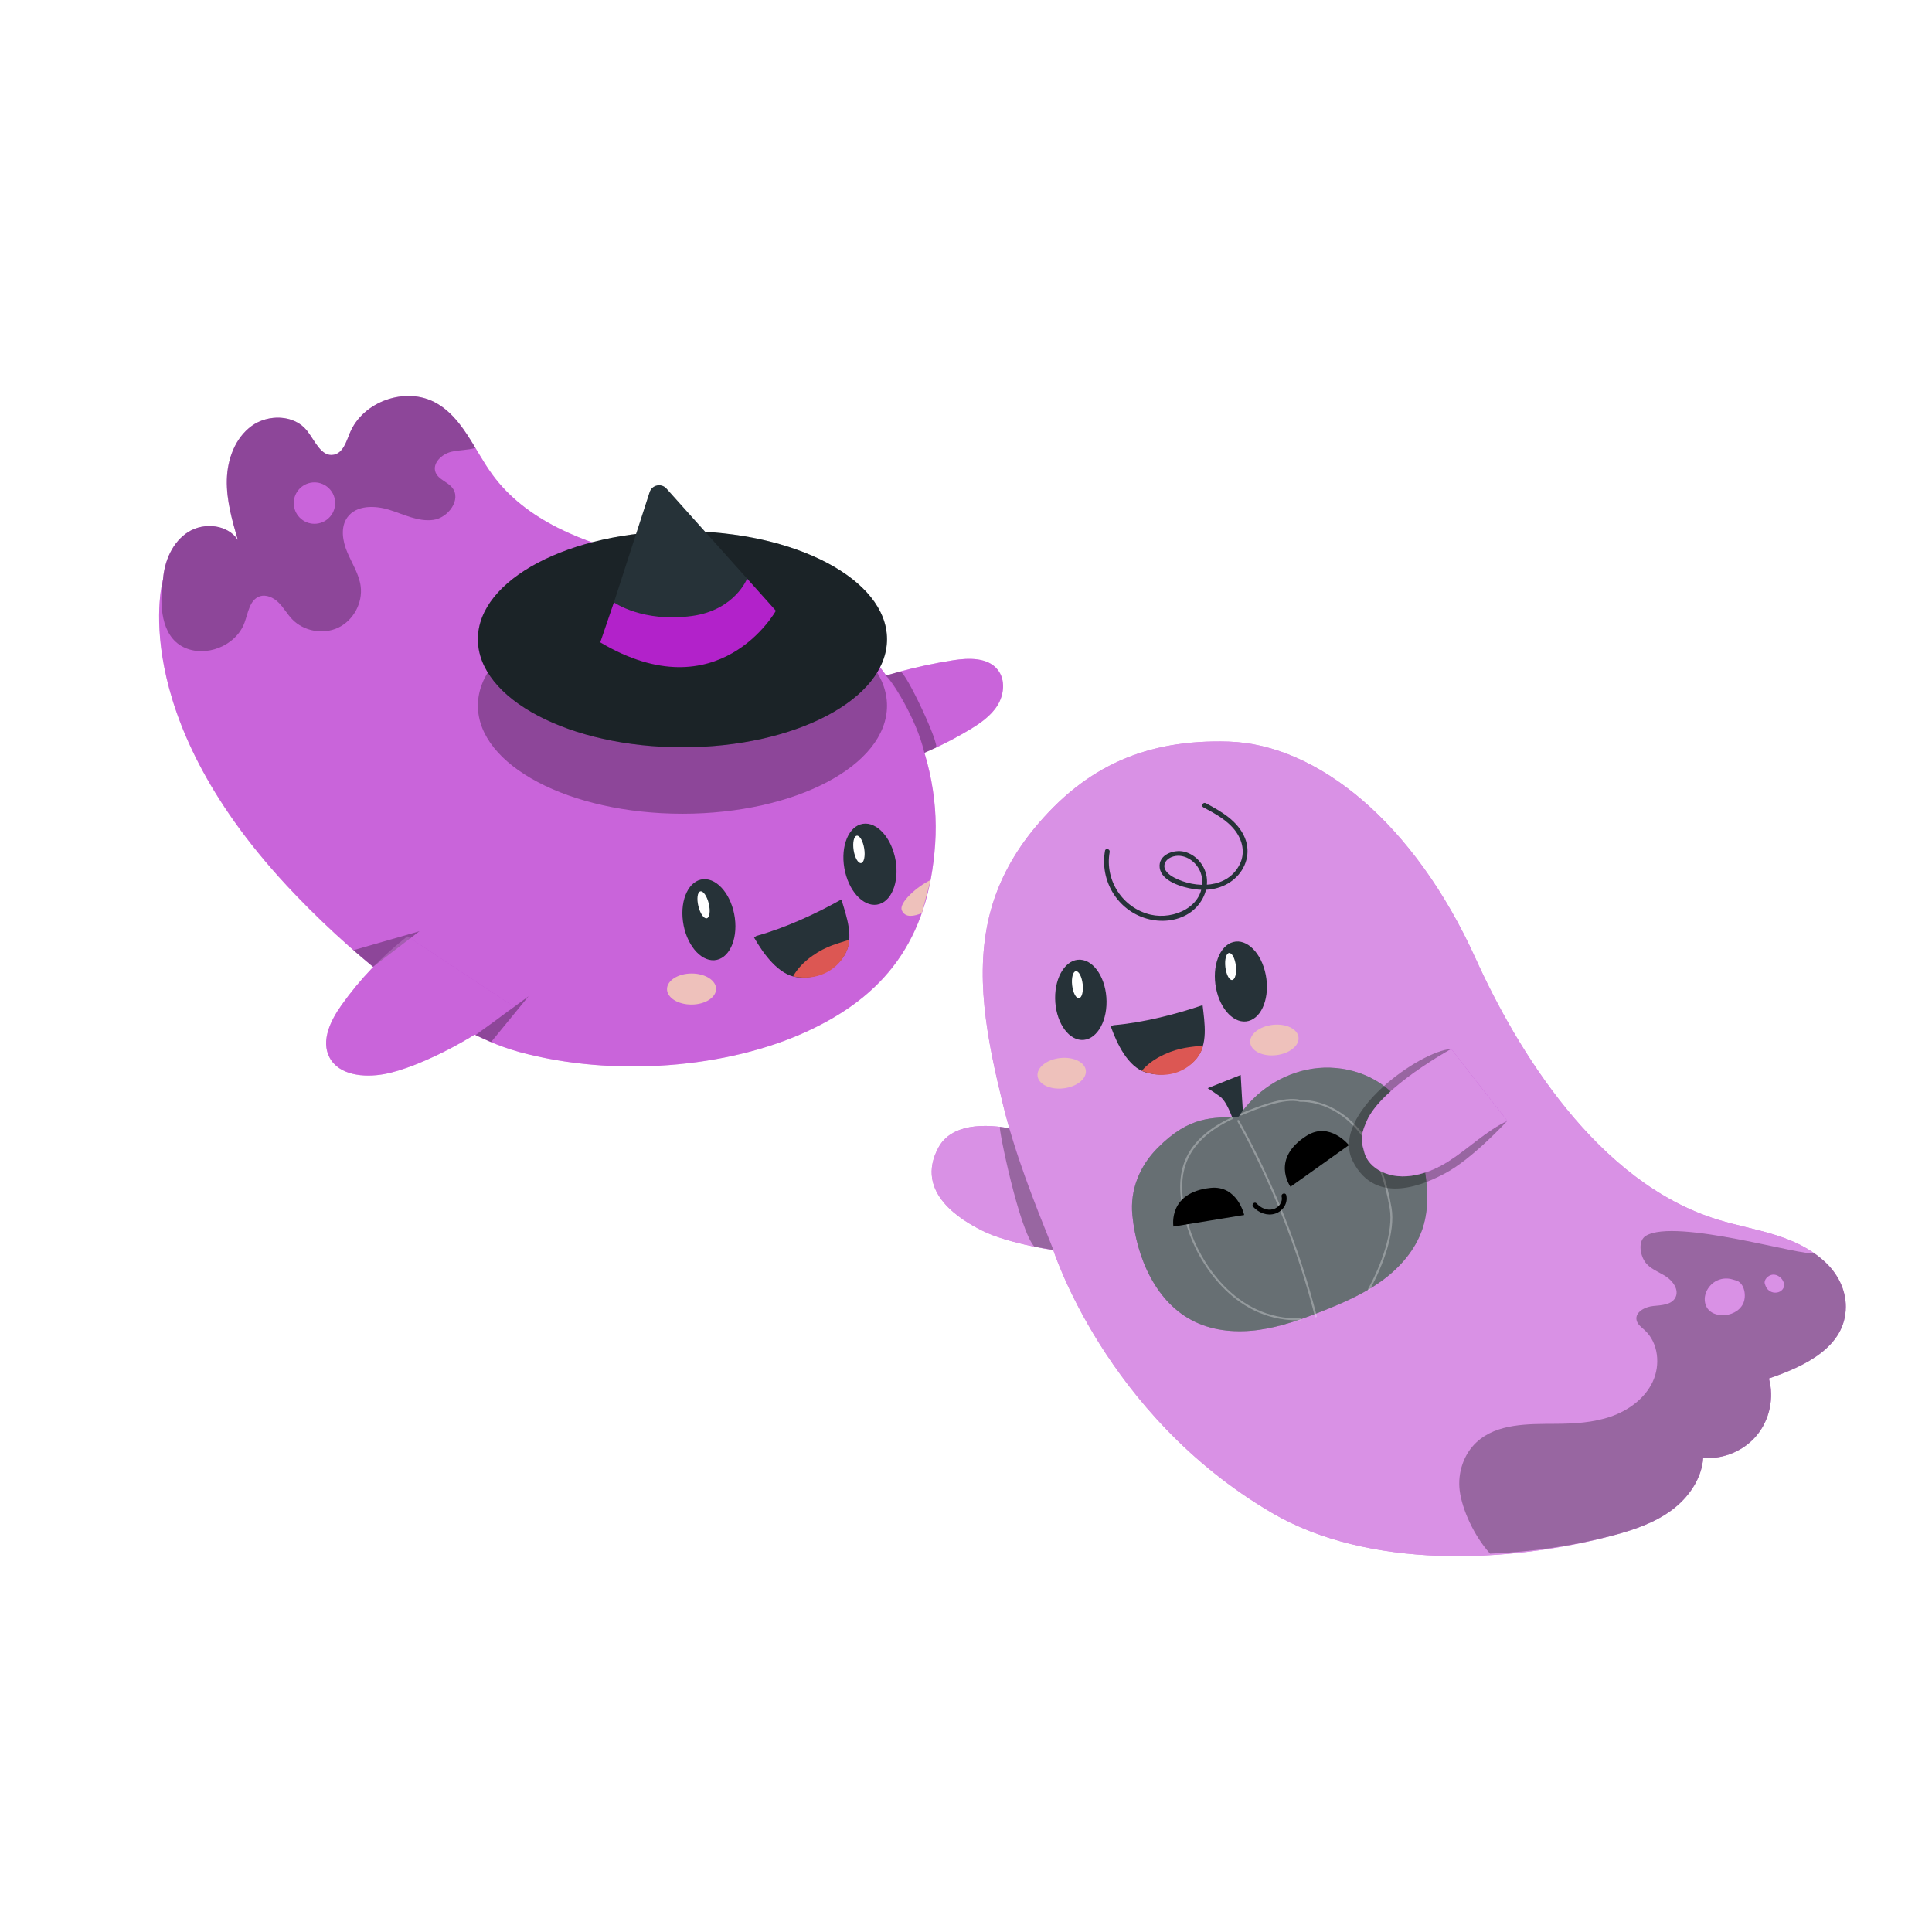 <svg class="animated" id="freepik_stories-cute-ghost" xmlns="http://www.w3.org/2000/svg" viewBox="0 0 500 500" version="1.1" xmlns:xlink="http://www.w3.org/1999/xlink" xmlns:svgjs="http://svgjs.com/svgjs"><style>svg#freepik_stories-cute-ghost:not(.animated) .animable {opacity: 0;}svg#freepik_stories-cute-ghost.animated #freepik--Shadow--inject-65 {animation: 1s 1 forwards cubic-bezier(.36,-0.01,.5,1.38) fadeIn;animation-delay: 0s;}svg#freepik_stories-cute-ghost.animated #freepik--Speech_Bubble--inject-65 {animation: 1s 1 forwards cubic-bezier(.36,-0.01,.5,1.38) fadeIn;animation-delay: 1s;opacity: 0}svg#freepik_stories-cute-ghost.animated #freepik--Ghost_2--inject-65 {animation: 1s 1 forwards cubic-bezier(.36,-0.01,.5,1.38) slideRight;animation-delay: 0s;}svg#freepik_stories-cute-ghost.animated #freepik--Ghost_1--inject-65 {animation: 0.9s 1 forwards ease-out slideLeft,1.5s Infinite  linear floating;animation-delay: 0s,0.9s;}            @keyframes fadeIn {                0% {                    opacity: 0;                }                100% {                    opacity: 1;                }            }                    @keyframes slideRight {                0% {                    opacity: 0;                    transform: translateX(30px);                }                100% {                    opacity: 1;                    transform: translateX(0);                }            }                    @keyframes slideLeft {                0% {                    opacity: 0;                    transform: translateX(-30px);                }                100% {                    opacity: 1;                    transform: translateX(0);                }            }                    @keyframes floating {                0% {                    opacity: 1;                    transform: translateY(0px);                }                50% {                    transform: translateY(-10px);                }                100% {                    opacity: 1;                    transform: translateY(0px);                }            }        .animator-hidden { display: none; }</style><g id="freepik--background-simple--inject-65" class="animable animator-hidden" style="transform-origin: 258.758px 234.171px;"><g id="elbuey0kfcnqr" class="animable" style="transform-origin: 258.758px 234.171px;"><path d="M192.976,73.688c-21.564,4.15-42.358,12.987-60.801,26.847-21.736,16.336-43.946,41.785-37.386,75.073,12.11,61.454,70.206,62.573,58.607,103.893-13.139,46.804-4.328,101.706,54.63,116.973,111.982,28.998,247.351-140.675,209.331-233.908-23.67-58.043-109.88-110.915-224.381-88.878Z" style="fill: #B222CA; transform-origin: 258.758px 234.171px;" id="elv7ou5lpexr8" class="animable"></path><g id="elgp5vqjchm0n"><path d="M192.976,73.688c-21.564,4.15-42.358,12.987-60.801,26.847-21.736,16.336-43.946,41.785-37.386,75.073,12.11,61.454,70.206,62.573,58.607,103.893-13.139,46.804-4.328,101.706,54.63,116.973,111.982,28.998,247.351-140.675,209.331-233.908-23.67-58.043-109.88-110.915-224.381-88.878Z" style="fill: rgb(255, 255, 255); opacity: 0.9; transform-origin: 258.758px 234.171px;" class="animable" id="elwzd3g9xc23l"></path></g></g></g><g id="freepik--Shadow--inject-65" class="animable animator-hidden" style="transform-origin: 250px 442.24px;"><path d="M458.875,442.241c0,6.501-93.517,11.771-208.875,11.771s-208.875-5.27-208.875-11.771,93.516-11.772,208.875-11.772,208.875,5.27,208.875,11.772Z" style="fill: rgb(245, 245, 245); transform-origin: 250px 442.24px;" id="elud7vhi9dcu" class="animable"></path></g><g id="freepik--Speech_Bubble--inject-65" class="animable" style="transform-origin: 296.998px 148.336px;"><g id="ely0rsjoylwcj" class="animable" style="transform-origin: 296.998px 148.336px;"><path d="M322.795,124.013h-51.594c-4.242,0-7.681,3.439-7.681,7.682v25.488c0,4.242,3.439,7.682,7.681,7.682h36.129l.142,7.793,8.566-7.793h6.757c4.242,0,7.681-3.439,7.681-7.682v-25.488c0-4.242-3.439-7.682-7.681-7.682Z" style="fill: #B222CA; transform-origin: 296.998px 148.336px;" id="elf4sztg98k55" class="animable"></path><g id="elyhw1zrg731"><path d="M322.795,124.013h-51.594c-4.242,0-7.681,3.439-7.681,7.682v25.488c0,4.242,3.439,7.682,7.681,7.682h36.129l.142,7.793,8.566-7.793h6.757c4.242,0,7.681-3.439,7.681-7.682v-25.488c0-4.242-3.439-7.682-7.681-7.682Z" style="fill: rgb(255, 255, 255); opacity: 0.3; transform-origin: 296.998px 148.336px;" class="animable" id="elfdpyalw15sn"></path></g><g id="elj1qidp0kcy9" class="animable" style="transform-origin: 297.939px 144.7px;"><path d="M277.403,154.637c-.812,.071-1.341,.076-1.584,.016-.244-.061-.392-.167-.442-.32s-.076-.564-.076-1.234c0-1.036,.092-3.787,.274-8.255,.183-4.874,.224-7.463,.122-7.767-.163-.447-.346-.67-.549-.67-1.016-.061-1.563-.244-1.645-.548-.041-.122,.071-.233,.335-.335,.284-.101,.508-.203,.67-.305,.163-.101,.935-.233,2.315-.396,.914-.101,1.527-.137,1.843-.106,.314,.03,.686,.148,1.112,.35,.71,.325,1.324,.797,1.843,1.417,.518,.62,.776,1.193,.776,1.721,0,.305-.183,.873-.548,1.706-.366,.833-.63,1.31-.792,1.432-.366,.244-.255,.457,.335,.64,.467,.163,1.081,.635,1.843,1.417,.762,.782,1.305,1.508,1.63,2.178,.751,1.442,.842,2.823,.273,4.143-.305,.65-.711,1.309-1.218,1.979-.508,.671-.904,1.046-1.188,1.128-.264,.06-.508,.183-.73,.365-.143,.122-.533,.315-1.173,.579-.64,.264-1.184,.457-1.63,.579-.386,.122-.985,.218-1.797,.289Zm2.071-1.721c.751-.142,1.467-.427,2.147-.853,.68-.426,1.162-.903,1.446-1.432,.325-.589,.498-1.345,.518-2.269,.02-.924-.121-1.691-.426-2.3-.305-.609-.62-1.143-.944-1.6-.325-.457-.549-.685-.67-.685-.142,0-.417-.163-.823-.487-.264-.203-.497-.33-.7-.381-.203-.05-.518-.066-.944-.046l-.975,.031-.061,4.112c-.041,2.315-.112,4.001-.214,5.057-.081,.589-.051,.919,.092,.99,.142,.071,.659,.025,1.554-.137Zm-.214-11.271c.386-.244,.721-.609,1.006-1.097,.588-.914,.766-1.756,.532-2.528-.233-.771-.797-1.248-1.69-1.432-.508-.142-.833-.172-.975-.091-.06,.041-.091,.838-.091,2.391s.03,2.523,.091,2.909c.02,.061,.173,.071,.457,.03,.284-.041,.508-.101,.67-.183Z" style="fill: rgb(255, 255, 255); transform-origin: 279.5px 144.7px;" id="elsuwcjbod3mj" class="animable"></path><path d="M291.566,150.692c-.487-.122-.924-.335-1.309-.64-.386-.305-.873-.802-1.462-1.493-1.279-1.482-1.452-3.767-.519-6.854,.284-.955,.762-1.736,1.433-2.346,.811-.772,1.492-1.253,2.04-1.447,.549-.193,1.452-.289,2.711-.289,1.097,0,1.771,.026,2.026,.076,.253,.051,.634,.239,1.142,.563,.446,.285,.782,.569,1.006,.853,.223,.285,.527,.803,.913,1.554l.914,1.736-.213,2.437c-.102,.833-.203,1.412-.305,1.736-.102,.325-.315,.731-.64,1.218-.812,1.158-1.371,1.736-1.676,1.736-.102,0-.376,.183-.822,.548-.406,.325-.681,.457-.822,.396-.041-.02-.224,.051-.548,.213-.325,.163-.909,.239-1.752,.229-.843-.01-1.549-.086-2.117-.229Zm4.052-1.493c.629-.223,1.208-.701,1.736-1.432,.527-.731,.954-1.634,1.279-2.711,.324-1.056,.345-2.051,.061-2.985-.203-.731-.395-1.096-.579-1.096-.162,0-.314-.142-.456-.427-.305-.71-.914-1.208-1.828-1.493-.568-.223-1.31-.183-2.224,.122-.752,.224-1.239,.508-1.462,.853-.203,.305-.406,.559-.609,.761-.752,.874-.965,2.6-.64,5.178,.122,.894,.376,1.574,.762,2.041,.365,.426,.786,.731,1.264,.914,.478,.183,1.132,.325,1.965,.426,.264,0,.508-.05,.731-.152Z" style="fill: rgb(255, 255, 255); transform-origin: 294.073px 144.271px;" id="elzw5hx1vd41o" class="animable"></path><path d="M306.796,150.692c-.487-.122-.924-.335-1.31-.64-.386-.305-.873-.802-1.462-1.493-1.279-1.482-1.452-3.767-.518-6.854,.284-.955,.762-1.736,1.433-2.346,.811-.772,1.492-1.253,2.04-1.447,.549-.193,1.452-.289,2.711-.289,1.097,0,1.771,.026,2.026,.076,.253,.051,.634,.239,1.142,.563,.446,.285,.782,.569,1.006,.853,.223,.285,.527,.803,.913,1.554l.914,1.736-.213,2.437c-.102,.833-.203,1.412-.305,1.736-.102,.325-.315,.731-.64,1.218-.812,1.158-1.371,1.736-1.676,1.736-.101,0-.376,.183-.822,.548-.406,.325-.681,.457-.822,.396-.041-.02-.224,.051-.548,.213-.325,.163-.909,.239-1.752,.229-.843-.01-1.549-.086-2.117-.229Zm4.052-1.493c.629-.223,1.208-.701,1.736-1.432,.527-.731,.954-1.634,1.279-2.711,.324-1.056,.345-2.051,.06-2.985-.203-.731-.395-1.096-.579-1.096-.162,0-.314-.142-.456-.427-.305-.71-.914-1.208-1.828-1.493-.568-.223-1.31-.183-2.224,.122-.752,.224-1.239,.508-1.462,.853-.203,.305-.406,.559-.609,.761-.752,.874-.965,2.6-.64,5.178,.122,.894,.376,1.574,.762,2.041,.365,.426,.786,.731,1.264,.914,.477,.183,1.132,.325,1.965,.426,.264,0,.508-.05,.731-.152Z" style="fill: rgb(255, 255, 255); transform-origin: 309.303px 144.271px;" id="elij3j96u9spj" class="animable"></path><path d="M319.925,154.165c-.346-.122-.644-.416-.898-.884-.254-.467-.341-.863-.259-1.188,.081-.284,.305-.609,.67-.975,.527-.528,1.102-.716,1.721-.563,.619,.152,1.02,.584,1.203,1.294,.062,.305-.01,.676-.213,1.112-.203,.437-.487,.777-.853,1.02-.487,.305-.944,.366-1.371,.183Zm.335-6.397c-.163-.081-.295-.883-.395-2.406-.122-1.563-.285-3.117-.487-4.661-.184-1.665-.234-2.812-.152-3.442,.08-.751,.111-1.208,.091-1.371-.041-.244,.03-.437,.213-.579,.184-.142,.492-.269,.93-.38,.436-.112,.686-.117,.746-.016,.081,.122,.233,.183,.457,.183,.162,0,.259,.06,.289,.183,.03,.122,.016,.467-.046,1.036,0,.122-.025,.457-.076,1.005-.051,.548-.086,.914-.106,1.096-.02,.143-.071,.604-.152,1.386-.081,.782-.152,1.406-.213,1.873-.224,1.808-.376,3.188-.457,4.143-.041,.487-.076,.853-.106,1.096-.03,.244-.071,.457-.122,.64-.051,.183-.106,.27-.167,.259-.061-.01-.143-.025-.244-.046Z" style="fill: rgb(255, 255, 255); transform-origin: 320.561px 144.554px;" id="el9yacyqjh10h" class="animable"></path></g></g></g><g id="freepik--Ghost_2--inject-65" class="animable" style="transform-origin: 359.404px 297.303px;"><g id="el85w2zkx276o" class="animable" style="transform-origin: 359.404px 297.303px;"><g id="elrkyw1zliz4r" class="animable" style="transform-origin: 359.404px 297.303px;"><path d="M242.893,296.939c-6.454,11.861,6.355,19.03,11.088,21.444,7.201,3.673,20.334,5.408,20.334,5.408l6.952-22.523c-4.883-6.311-31.92-16.19-38.374-4.329Z" style="fill: #B222CA; transform-origin: 261.19px 307.588px;" id="el1txf9q66ikg" class="animable"></path><g id="elbokia1oszwk"><g style="opacity: 0.5; transform-origin: 261.19px 307.588px;" class="animable" id="elpsshvn6hl"><path d="M242.893,296.939c-6.454,11.861,6.355,19.03,11.088,21.444,7.201,3.673,20.334,5.408,20.334,5.408l6.952-22.523c-4.883-6.311-31.92-16.19-38.374-4.329Z" style="fill: rgb(255, 255, 255); transform-origin: 261.19px 307.588px;" id="el2nbgl80huye" class="animable"></path></g></g><g id="elzyjn80zn1j"><path d="M258.792,291.636c-.519-.064,5.049,27.114,8.934,31.01l6.589,1.145-13.126-31.798-2.397-.358Z" style="opacity: 0.3; transform-origin: 266.537px 307.713px;" class="animable" id="elcb7nd7hmyot"></path></g><path d="M381.868,248.026c10.63,23.495,31.408,58.044,62.7,67.618,9.577,2.93,19.959,3.716,27.797,10.988,3.241,3.007,5.345,7.151,5.329,11.573-.038,10.436-10.711,15.412-19.905,18.54,1.398,5.024,.189,10.699-3.136,14.716-3.325,4.017-8.674,6.266-13.871,5.831-.38,5.424-3.794,10.3-8.163,13.538-4.368,3.238-9.623,5.044-14.874,6.455-27.686,7.442-63.814,8.747-88.548-5.75-43.435-25.458-56.782-68.558-56.782-68.558-4.976-12.424-9.669-24.123-12.863-37.213-4.038-16.55-7.67-34.024-3.067-50.426,2.162-7.704,6.06-14.699,11.115-20.856,13.406-16.329,29.207-23.184,50.325-22.559,23.03,.682,48.09,21.069,63.941,56.104Z" style="fill: #B222CA; transform-origin: 366.016px 297.303px;" id="elqgdrsdm9j6" class="animable"></path><g id="elv5z358yrsjd"><g style="opacity: 0.5; transform-origin: 366.016px 297.303px;" class="animable" id="elr4fki5etru"><path d="M381.868,248.026c10.63,23.495,31.408,58.044,62.7,67.618,9.577,2.93,19.959,3.716,27.797,10.988,3.241,3.007,5.345,7.151,5.329,11.573-.038,10.436-10.711,15.412-19.905,18.54,1.398,5.024,.189,10.699-3.136,14.716-3.325,4.017-8.674,6.266-13.871,5.831-.38,5.424-3.794,10.3-8.163,13.538-4.368,3.238-9.623,5.044-14.874,6.455-27.686,7.442-63.814,8.747-88.548-5.75-43.435-25.458-56.782-68.558-56.782-68.558-4.976-12.424-9.669-24.123-12.863-37.213-4.038-16.55-7.67-34.024-3.067-50.426,2.162-7.704,6.06-14.699,11.115-20.856,13.406-16.329,29.207-23.184,50.325-22.559,23.03,.682,48.09,21.069,63.941,56.104Z" style="fill: rgb(255, 255, 255); transform-origin: 366.016px 297.303px;" id="ely3k0vaqtesg" class="animable"></path></g></g><g id="elsqwycchl5gn"><g style="opacity: 0.3; transform-origin: 427.673px 360.334px;" class="animable" id="el3gws3ij37wl"><path d="M469.395,324.252c-2.018,1.173-35.85-9.16-43.482-4.405-1.974,1.23-1.535,4.66-.262,6.606,1.219,1.864,3.51,2.639,5.395,3.825,1.885,1.186,3.566,3.528,2.55,5.51-.976,1.906-3.586,2.005-5.718,2.205-2.132,.201-4.773,1.548-4.342,3.646,.229,1.114,1.266,1.835,2.104,2.605,3.551,3.263,4.125,8.993,2.074,13.359-2.051,4.365-6.278,7.421-10.834,9.002-4.556,1.582-9.456,1.85-14.279,1.878-7.17,.042-15.164-.127-20.441,4.727-3.377,3.107-4.957,7.949-4.401,12.504,.594,4.867,3.709,11.782,7.87,16.365,11.152-.447,22.13-2.109,32.118-4.794,5.251-1.411,10.505-3.217,14.874-6.455,4.368-3.238,7.783-8.114,8.163-13.538,5.196,.435,10.546-1.814,13.871-5.831,3.325-4.017,4.534-9.692,3.136-14.716,9.194-3.128,19.868-8.104,19.905-18.54,.016-4.421-2.088-8.566-5.329-11.573-.954-.885-1.948-1.671-2.971-2.38Z" id="el0ytsybn4ih0i" class="animable" style="transform-origin: 427.673px 360.334px;"></path></g></g><path d="M449.487,331.435c2.022,.775,2.567,4.033,1.618,5.98s-3.222,3.016-5.388,2.968c-2.11-.047-4.34-1.108-4.525-3.844-.083-1.222,.341-2.433,1.078-3.41l.044-.058c1.394-1.831,3.762-2.621,5.974-1.982l1.199,.346Z" style="fill: #B222CA; transform-origin: 446.37px 335.627px;" id="eligpovzetusl" class="animable"></path><path d="M456.717,332.173c-.252-1.007,.876-2.116,1.901-2.28,1.025-.163,2.07,.435,2.646,1.298,.562,.841,.759,2.007-.263,2.833-.456,.369-1.048,.535-1.635,.515h-.035c-1.102-.045-2.063-.757-2.421-1.8l-.194-.566Z" style="fill: #B222CA; transform-origin: 459.204px 332.203px;" id="el6vwxbptky5" class="animable"></path><g id="eli5xq48ccwd" class="animable" style="transform-origin: 302.288px 262.692px;"><g id="el3wfk7g7opu6" class="animable" style="transform-origin: 299.631px 269.151px;"><path d="M311.233,260.132c-7.068,2.421-15.627,4.562-23.072,5.186l-.695,.307c1.601,4.513,4.463,10.513,9.044,11.905s9.99,.079,13.096-3.566c3.106-3.644,2.158-9.187,1.626-13.833Z" style="fill: rgb(38, 50, 56); transform-origin: 299.631px 269.102px;" id="elxilw0vpnwx" class="animable"></path><path d="M295.49,277.132c8.87,3.464,15.128-2.514,15.861-6.563-3.145,.426-5.957,.458-9.986,2.29-2.535,1.153-4.474,2.596-5.875,4.272Z" style="fill: rgb(220, 87, 83); transform-origin: 303.42px 274.37px;" id="el29p6lo9lss6" class="animable"></path></g><g id="elked2bqrkmab" class="animable" style="transform-origin: 300.473px 256.398px;"><g id="elikvg45pn0db" class="animable" style="transform-origin: 300.473px 256.398px;"><path d="M327.577,252.284c1.101,5.641-.887,10.987-4.443,11.941-3.554,.954-7.327-2.845-8.428-8.485-1.102-5.64,.886-10.986,4.441-11.941,3.554-.954,7.327,2.845,8.43,8.485Z" style="fill: rgb(38, 50, 56); transform-origin: 321.141px 254.012px;" id="eln9m7pfjsuhk" class="animable"></path><path d="M273.068,258.358c.058,5.734,3.083,10.559,6.758,10.777,3.673,.219,6.604-4.251,6.545-9.984-.057-5.733-3.082-10.559-6.756-10.778-3.673-.219-6.604,4.251-6.548,9.985Z" style="fill: rgb(38, 50, 56); transform-origin: 279.719px 258.754px;" id="elutlrqi7j46h" class="animable"></path></g><path d="M280.192,254.68c.221,1.93-.209,3.565-.961,3.651-.752,.086-1.541-1.409-1.762-3.34-.221-1.931,.21-3.565,.962-3.651s1.541,1.409,1.762,3.34Z" style="fill: rgb(255, 255, 255); transform-origin: 278.831px 254.836px;" id="eltzlufbl5d8q" class="animable"></path><path d="M319.846,249.972c.221,1.93-.209,3.565-.961,3.651-.752,.086-1.541-1.409-1.762-3.339-.221-1.931,.209-3.565,.962-3.651,.752-.086,1.541,1.409,1.762,3.34Z" style="fill: rgb(255, 255, 255); transform-origin: 318.485px 250.128px;" id="eljg2uffiwxyk" class="animable"></path></g><path d="M281.012,277.03c.248,2.166-2.347,4.242-5.797,4.637-3.449,.395-6.447-1.041-6.695-3.207-.248-2.166,2.347-4.242,5.797-4.637,3.449-.395,6.447,1.041,6.695,3.207Z" style="fill: rgb(238, 193, 187); transform-origin: 274.766px 277.745px;" id="elzdings3769a" class="animable"></path><path d="M336.056,268.436c.248,2.166-2.347,4.242-5.797,4.637-3.449,.395-6.447-1.041-6.695-3.207-.248-2.166,2.347-4.242,5.796-4.637,3.449-.395,6.447,1.041,6.695,3.207Z" style="fill: rgb(238, 193, 187); transform-origin: 329.81px 269.151px;" id="ello686o3yst" class="animable"></path></g><g id="elpf0ivam44o"><g style="opacity: 0.5; transform-origin: 446.37px 335.627px;" class="animable" id="eloi99po40ujk"><path d="M449.487,331.435c2.022,.775,2.567,4.033,1.618,5.98s-3.222,3.016-5.388,2.968c-2.11-.047-4.34-1.108-4.525-3.844-.083-1.222,.341-2.433,1.078-3.41l.044-.058c1.394-1.831,3.762-2.621,5.974-1.982l1.199,.346Z" style="fill: rgb(255, 255, 255); transform-origin: 446.37px 335.627px;" id="elhcge91uk2qc" class="animable"></path></g></g><g id="elfxrrnaada9k"><g style="opacity: 0.5; transform-origin: 459.204px 332.203px;" class="animable" id="elurg49swsgo"><path d="M456.717,332.173c-.252-1.007,.876-2.116,1.901-2.28,1.025-.163,2.07,.435,2.646,1.298,.562,.841,.759,2.007-.263,2.833-.456,.369-1.048,.535-1.635,.515h-.035c-1.102-.045-2.063-.757-2.421-1.8l-.194-.566Z" style="fill: rgb(255, 255, 255); transform-origin: 459.204px 332.203px;" id="elaztx1tutmv" class="animable"></path></g></g><path d="M285.978,220.176c-1.38,7.712,3.184,15.385,10.78,17.561,3.61,1.035,7.73,.708,10.932-1.349,2.941-1.889,4.934-5.323,4.661-8.871-.254-3.296-2.669-6.327-5.925-7.104-2.667-.636-6.735,.8-6.301,4.159,.458,3.541,5.822,5.031,8.704,5.504,3.747,.616,7.648-.057,10.58-2.583,3.087-2.658,4.347-6.807,2.776-10.63-1.814-4.413-6.115-6.849-10.112-8.999-.708-.381-1.34,.698-.631,1.079,3.001,1.614,6.176,3.294,8.262,6.08,1.883,2.515,2.583,5.696,1.169,8.6-3.112,6.395-11.441,6.425-16.988,3.499-1.29-.681-3.025-1.958-2.43-3.655,.532-1.519,2.501-2.117,3.941-1.972,3.024,.305,5.452,3.055,5.704,6.021,.602,7.1-7.308,10.588-13.276,9.205-7.274-1.685-11.954-8.88-10.642-16.215,.141-.787-1.064-1.124-1.205-.332h0Z" style="fill: rgb(38, 50, 56); transform-origin: 304.298px 223.046px;" id="els2jxy755vv" class="animable"></path></g><g id="el3yl1qj06cts" class="animable" style="transform-origin: 341.52px 307.998px;"><g id="el91f4eb8xjl" class="animable" style="transform-origin: 331.163px 310.41px;"><path d="M361.675,284.377c-5.18-6.283-13.969-9.015-22.02-7.793-7.731,1.174-14.832,5.846-19.091,12.388-6.879,.434-12.523-.396-21.013,8.147-4.605,4.633-7.137,10.833-6.499,17.334,1.091,11.118,6.135,22.817,16.213,27.638,5.087,2.433,10.962,2.852,16.548,2.074s10.945-2.693,16.192-4.76c5.426-2.138,10.833-4.48,15.556-7.901,4.723-3.421,8.762-8.027,10.594-13.563,2.039-6.158,1.208-12.891-.264-19.208-1.194-5.125-2.869-10.295-6.216-14.355Z" style="fill: rgb(38, 50, 56); transform-origin: 331.163px 310.41px;" id="elp4cswpwygpf" class="animable"></path><path d="M319.74,291.644s-1.843-6.315-3.97-7.841-3.231-2.178-3.231-2.178l8.555-3.428s.584,11.058,.798,11.593c.214,.535-2.152,1.855-2.152,1.855Z" style="fill: rgb(38, 50, 56); transform-origin: 317.222px 284.921px;" id="eljg7wtpr0pn" class="animable"></path><g id="elfo58w9mcleu"><g style="opacity: 0.3; transform-origin: 331.163px 310.41px;" class="animable" id="eld4izjf3c0pg"><path d="M361.675,284.377c-5.18-6.283-13.969-9.015-22.02-7.793-7.731,1.174-14.832,5.846-19.091,12.388-6.879,.434-12.523-.396-21.013,8.147-4.605,4.633-7.137,10.833-6.499,17.334,1.091,11.118,6.135,22.817,16.213,27.638,5.087,2.433,10.962,2.852,16.548,2.074s10.945-2.693,16.192-4.76c5.426-2.138,10.833-4.48,15.556-7.901,4.723-3.421,8.762-8.027,10.594-13.563,2.039-6.158,1.208-12.891-.264-19.208-1.194-5.125-2.869-10.295-6.216-14.355Z" style="fill: rgb(255, 255, 255); transform-origin: 331.163px 310.41px;" id="el60vwzp7voqq" class="animable"></path></g></g><g id="elrq3516nlqdi"><path d="M335.771,341.699c-16.799,0-25.946-15.56-28.457-23.908-3.193-10.617-4.005-21.439,11.542-28.676,.124-.059,.274-.004,.332,.121,.059,.125,.004,.273-.121,.332-15.202,7.076-14.402,17.677-11.274,28.078,2.51,8.344,11.749,24.011,28.711,23.543h.007c.135,0,.246,.107,.25,.243,.004,.138-.105,.253-.243,.257-.25,.007-.499,.01-.746,.01Z" style="fill: rgb(255, 255, 255); opacity: 0.3; transform-origin: 321.097px 315.395px;" class="animable" id="elgj54ix8yoe"></path></g><path d="M303.679,317.43c-.041-.299-1.358-8.822,9.581-10.002,7.015-.757,8.734,7.008,8.734,7.008l-18.315,2.994Z" id="elpakh2qqhl4p" class="animable" style="transform-origin: 312.802px 312.403px;"></path><path d="M333.978,307.129c-.169-.251-5.111-7.317,4.185-13.203,5.961-3.775,10.93,2.435,10.93,2.435l-15.114,10.768Z" id="elc6yg9efuji" class="animable" style="transform-origin: 340.804px 299.919px;"></path><g id="elfl96pmgstxi"><path d="M354.256,333.974c-.041,0-.083-.01-.121-.031-.121-.066-.164-.219-.098-.34,3.392-6.131,6.646-14.845,5.608-20.917-4.911-28.716-22.881-27.547-23.062-27.534-.027,.006-.058,0-.086-.008-4.136-1.116-11.431,1.934-15.35,3.57l-.134-.215-.06-.246c3.963-1.655,11.322-4.735,15.634-3.603,1.043-.046,18.682-.515,23.549,27.951,1.061,6.199-2.23,15.038-5.663,21.243-.046,.082-.131,.129-.219,.129Zm-33.241-45.475h0Z" style="fill: rgb(255, 255, 255); opacity: 0.3; transform-origin: 340.646px 309.19px;" class="animable" id="elr0pl0qz09w"></path></g><g id="eljfyhvywcr3p"><path d="M340.539,340.919c-.111,0-.213-.075-.242-.188-4.497-17.614-11.243-34.609-20.052-50.513-.066-.121-.023-.272,.098-.34,.119-.068,.273-.022,.34,.098,8.829,15.94,15.591,32.976,20.099,50.632,.034,.134-.047,.27-.181,.304-.021,.005-.041,.008-.062,.008Z" style="fill: rgb(255, 255, 255); opacity: 0.3; transform-origin: 330.502px 315.383px;" class="animable" id="el01qvp150fjb1"></path></g><path d="M324.324,312.326c1.422,1.546,3.617,2.422,5.685,1.761,2.01-.642,3.347-2.662,2.873-4.768-.177-.784-1.382-.452-1.205,.332,.344,1.531-.782,2.922-2.222,3.295-1.597,.414-3.173-.337-4.246-1.504-.546-.594-1.428,.292-.884,.884h0Z" id="el5jcac3f1bna" class="animable" style="transform-origin: 328.566px 311.591px;"></path></g><g id="elgaggey3c18p" class="animable" style="transform-origin: 369.595px 289.532px;"><g id="ellrpebqcpo1a"><g style="opacity: 0.3; transform-origin: 369.595px 289.532px;" class="animable" id="elm9605trydnj"><path d="M375.593,271.477c-7.97,.392-31.544,16.911-25.511,28.991,6.033,12.08,19.242,5.679,23.931,3.179,7.133-3.803,16.072-13.58,16.072-13.58-5.547,2.646-9.987,7.124-15.165,10.434-5.178,3.31-11.899,5.406-17.416,2.7-2.066-1.013-3.881-2.774-4.421-5.011-.622-2.573-1.413-3.469,.658-8.145,3.87-8.739,21.854-18.569,21.854-18.569Z" id="eloqe8ddlu4vp" class="animable" style="transform-origin: 369.595px 289.532px;"></path></g></g><path d="M375.593,271.477s-17.983,9.83-21.854,18.569c-2.071,4.676-1.279,5.572-.658,8.145,.54,2.237,2.355,3.997,4.421,5.011,5.517,2.706,12.238,.61,17.416-2.7s9.618-7.788,15.165-10.434l-14.491-18.591Z" style="fill: #B222CA; transform-origin: 371.241px 287.96px;" id="elgk3sztmf7wa" class="animable"></path><g id="el0ddyje9j0d9l"><g style="opacity: 0.5; transform-origin: 371.241px 287.96px;" class="animable" id="elmd0cwn6nuts"><path d="M375.593,271.477s-17.983,9.83-21.854,18.569c-2.071,4.676-1.279,5.572-.658,8.145,.54,2.237,2.355,3.997,4.421,5.011,5.517,2.706,12.238,.61,17.416-2.7s9.618-7.788,15.165-10.434l-14.491-18.591Z" style="fill: rgb(255, 255, 255); transform-origin: 371.241px 287.96px;" id="elm6b8wdgh8t" class="animable"></path></g></g></g></g></g></g><g id="freepik--Ghost_1--inject-65" class="animable" style="transform-origin: 150.39px 190.42px;"><g id="el153mzvlxjdi" class="animable" style="transform-origin: 150.39px 190.42px;"><path d="M258.264,173.41c-2.552-3.305-7.513-3.175-11.639-2.529-9.703,1.518-19.231,4.15-28.337,7.828l-4.713,23.096c13.139-1.673,25.921-6.102,37.278-12.918,2.785-1.671,5.569-3.569,7.288-6.325,1.718-2.756,2.108-6.58,.123-9.151Z" style="fill: #B222CA; transform-origin: 236.586px 186.16px;" id="eltk7cmswtvsk" class="animable"></path><g id="elog86y3stpn"><g style="opacity: 0.3; transform-origin: 236.586px 186.16px;" class="animable" id="elr0kkziwm6w"><path d="M258.264,173.41c-2.552-3.305-7.513-3.175-11.639-2.529-9.703,1.518-19.231,4.15-28.337,7.828l-4.713,23.096c13.139-1.673,25.921-6.102,37.278-12.918,2.785-1.671,5.569-3.569,7.288-6.325,1.718-2.756,2.108-6.58,.123-9.151Z" style="fill: rgb(255, 255, 255); transform-origin: 236.586px 186.16px;" id="el0ebr8m9m9mn" class="animable"></path></g></g><path d="M74.066,229.034c14.706,15.865,39.478,37.552,60.355,43.222,24.408,6.629,53.705,4.145,74.165-5.207,20.161-9.216,31.713-23.577,33.428-48.59s-11.788-50.812-34.015-62.413c-13.135-6.855-28.198-8.715-42.611-12.147-14.414-3.432-29.3-9.161-38.016-21.143-4.674-6.426-7.647-14.666-14.603-18.508-7.769-4.291-18.876-.376-22.237,7.837-.922,2.253-1.752,5.133-4.139,5.607-3.275,.651-4.898-3.68-6.985-6.287-3.305-4.129-10.05-4.259-14.319-1.138-4.269,3.121-6.257,8.633-6.38,13.919-.123,5.287,1.362,10.464,2.834,15.543-2.639-4.003-8.763-4.61-12.818-2.053s-6.159,7.452-6.532,12.231c0,0-9.842,34.122,31.874,79.125Z" style="fill: #B222CA; transform-origin: 141.671px 189.238px;" id="elk6cg58py1ck" class="animable"></path><g id="elkptxfdhlbyq"><g style="opacity: 0.3; transform-origin: 141.671px 189.238px;" class="animable" id="elm77brqr196r"><path d="M74.066,229.034c14.706,15.865,39.478,37.552,60.355,43.222,24.408,6.629,53.705,4.145,74.165-5.207,20.161-9.216,31.713-23.577,33.428-48.59s-11.788-50.812-34.015-62.413c-13.135-6.855-28.198-8.715-42.611-12.147-14.414-3.432-29.3-9.161-38.016-21.143-4.674-6.426-7.647-14.666-14.603-18.508-7.769-4.291-18.876-.376-22.237,7.837-.922,2.253-1.752,5.133-4.139,5.607-3.275,.651-4.898-3.68-6.985-6.287-3.305-4.129-10.05-4.259-14.319-1.138-4.269,3.121-6.257,8.633-6.38,13.919-.123,5.287,1.362,10.464,2.834,15.543-2.639-4.003-8.763-4.61-12.818-2.053s-6.159,7.452-6.532,12.231c0,0-9.842,34.122,31.874,79.125Z" style="fill: rgb(255, 255, 255); transform-origin: 141.671px 189.238px;" id="elhwk1n7km54" class="animable"></path></g></g><path d="M105.434,242.309c-6.523,5.069-12.297,11.101-17.076,17.84-2.81,3.962-5.337,9.158-3.102,13.471,2.435,4.7,8.933,5.29,14.144,4.359,9.393-1.677,26.603-10.862,33.309-17.649" style="fill: #B222CA; transform-origin: 108.554px 260.33px;" id="elhqg9r9rnuu" class="animable"></path><g id="elqrnb51o0sm" class="animable" style="transform-origin: 176.617px 171.532px;"><g id="elxuljwci8cld"><ellipse cx="176.617" cy="182.633" rx="52.94" ry="27.963" style="opacity: 0.3; transform-origin: 176.617px 182.633px; transform: rotate(-7.76deg);" class="animable" id="elmkvm7du6ula"></ellipse></g><g id="elfvghkc229ms"><ellipse cx="176.617" cy="165.43" rx="52.94" ry="27.963" style="fill: rgb(38, 50, 56); transform-origin: 176.617px 165.43px; transform: rotate(-7.76deg);" class="animable" id="eln1yaaeizh9i"></ellipse></g><g id="el190437lozfj"><ellipse cx="176.617" cy="165.43" rx="52.94" ry="27.963" style="opacity: 0.3; transform-origin: 176.617px 165.43px; transform: rotate(-7.76deg);" class="animable" id="el3axiuzodb1p"></ellipse></g><path d="M156.446,163.424l11.675-36.068c.611-1.888,3.039-2.401,4.362-.923l26.954,30.112c.823,.919,.885,2.288,.135,3.268-4.045,5.289-18.102,19.947-41.908,6.666-1.08-.603-1.6-1.879-1.219-3.056Z" style="fill: rgb(38, 50, 56); transform-origin: 178.209px 148.736px;" id="elxsvm1v6qcn" class="animable"></path><path d="M158.885,155.888s7.422,5.306,20.286,3.511c11.036-1.54,14.182-9.65,14.182-9.65l7.442,8.314s-14.747,26.41-45.45,8.177l3.54-10.352Z" style="fill: #B222CA; transform-origin: 178.07px 161.203px;" id="elkf4d8aa47kd" class="animable"></path></g><g id="elai33ajskwrj" class="animable" style="transform-origin: 206.727px 236.564px;"><g id="elvpzjx5nofsr" class="animable" style="transform-origin: 207.485px 242.887px;"><path d="M217.75,232.778c-6.576,3.719-14.684,7.432-21.964,9.421l-.634,.435c2.42,4.23,6.366,9.719,11.173,10.276,4.807,.556,9.938-1.75,12.353-5.971,2.415-4.221,.455-9.602-.927-14.16Z" style="fill: rgb(38, 50, 56); transform-origin: 207.485px 242.885px;" id="elfqtda8pmq4b" class="animable"></path><path d="M205.237,252.697c9.448,1.848,14.565-5.288,14.549-9.48-3.046,1.003-5.833,1.549-9.499,4.123-2.307,1.62-3.967,3.421-5.05,5.357Z" style="fill: rgb(220, 87, 83); transform-origin: 212.512px 248.107px;" id="elmx3ijryfyfq" class="animable"></path></g><path d="M176.746,238.456c.772,5.791,4.405,10.289,8.115,10.048,3.709-.24,6.09-5.127,5.318-10.917-.771-5.789-4.403-10.289-8.113-10.049-3.709,.24-6.09,5.128-5.32,10.918Z" style="fill: rgb(38, 50, 56); transform-origin: 183.463px 238.021px;" id="elc2x45bpksq" class="animable"></path><path d="M183.429,233.842c.462,1.924,.234,3.631-.509,3.813s-1.72-1.231-2.182-3.155c-.462-1.924-.234-3.631,.509-3.813,.743-.181,1.72,1.231,2.182,3.156Z" style="fill: rgb(255, 255, 255); transform-origin: 182.083px 234.171px;" id="el2r4d2ekpy5i" class="animable"></path><g id="elgh5podf7wn" class="animable" style="transform-origin: 225.145px 223.66px;"><path d="M231.562,221.612c1.363,5.693-.405,11.224-3.95,12.355-3.543,1.131-7.521-2.566-8.883-8.258-1.364-5.691,.404-11.223,3.948-12.355,3.543-1.131,7.521,2.565,8.886,8.258Z" style="fill: rgb(38, 50, 56); transform-origin: 225.145px 223.66px;" id="el0v4arhmvk2m" class="animable"></path><path d="M223.658,219.608c.309,1.955-.052,3.639-.807,3.76-.755,.122-1.618-1.365-1.927-3.32-.309-1.955,.052-3.639,.807-3.76,.755-.121,1.618,1.365,1.927,3.32Z" style="fill: rgb(255, 255, 255); transform-origin: 222.291px 219.828px;" id="eltxzf918t8s" class="animable"></path></g><path d="M185.325,255.935c-.001,2.22-2.846,4.03-6.355,4.042-3.508,.012-6.352-1.778-6.351-3.998,.001-2.22,2.846-4.03,6.355-4.042,3.508-.012,6.352,1.778,6.351,3.998Z" style="fill: rgb(238, 193, 187); transform-origin: 178.972px 255.957px;" id="elhch6y60njbb" class="animable"></path><path d="M233.403,235.623c.91,2.025,3.189,1.481,5.156,.708l2.276-8.572c-3.194,1.451-8.342,5.839-7.432,7.864Z" style="fill: rgb(238, 193, 187); transform-origin: 237.066px 232.393px;" id="elza1mxf0pkk" class="animable"></path></g><g id="elai5j477k8ki"><path d="M229.209,174.86c1.164,.572,7.931,10.902,10.026,19.958l2.925-1.308c1.421-.126-7.73-19.79-9.202-19.723l-3.749,1.073Z" style="opacity: 0.3; transform-origin: 235.759px 184.302px;" class="animable" id="el3e7e5z3hnkf"></path></g><g id="el69nyl1f6uzn"><polygon points="96.538 250.2 108.553 241.003 91.441 245.917 96.538 250.2" style="opacity: 0.3; transform-origin: 99.997px 245.602px;" class="animable" id="elcznqnmcrsha"></polygon></g><g id="elkp16tsb82bp"><polygon points="123.065 267.869 127.079 269.694 136.788 257.832 123.065 267.869" style="opacity: 0.3; transform-origin: 129.926px 263.763px;" class="animable" id="el9pyr5lg6o06"></polygon></g><g id="elfthvt8972vk"><g style="opacity: 0.3; transform-origin: 82.404px 135.506px;" class="animable" id="el6m4kx410hk3"><path d="M87.57,162.419c3.904-1.88,6.346-6.412,5.77-10.706-.42-3.133-2.229-5.877-3.462-8.788-1.233-2.911-1.822-6.505,.039-9.061,2.313-3.175,7.101-3.092,10.85-1.919,3.749,1.173,7.482,3.129,11.374,2.601,3.892-.529,7.357-5.325,4.871-8.366-1.236-1.512-3.543-2.09-4.275-3.9-.951-2.349,1.556-4.744,4.017-5.347,2.058-.504,4.285-.39,6.277-1.015-2.774-4.616-5.637-9.115-10.261-11.669-7.769-4.291-18.876-.376-22.237,7.837-.922,2.253-1.752,5.133-4.139,5.607-3.275,.65-4.898-3.68-6.985-6.287-3.305-4.129-10.05-4.259-14.319-1.138-4.269,3.121-6.257,8.633-6.38,13.919s1.362,10.464,2.834,15.543c-2.639-4.003-8.763-4.61-12.818-2.053-4.055,2.557-6.159,7.452-6.532,12.231,0,0-.036,.127-.091,.355l.091-.355c-1.011,6.574-.517,14.663,5.231,17.54,5.748,2.878,13.672-.282,15.862-6.325,.922-2.543,1.325-5.866,3.874-6.773,1.733-.616,3.666,.325,4.966,1.626,1.3,1.301,2.204,2.95,3.476,4.278,2.999,3.128,8.064,4.043,11.968,2.163Z" id="el2h43g6z2l5k" class="animable" style="transform-origin: 82.404px 135.506px;"></path></g></g><path d="M86.736,130.197c0,2.957-2.397,5.355-5.355,5.355s-5.355-2.397-5.355-5.355,2.397-5.355,5.355-5.355,5.355,2.397,5.355,5.355Z" style="fill: #B222CA; transform-origin: 81.381px 130.197px;" id="eld67lexiv5ki" class="animable"></path><g id="el474xzhibflo"><g style="opacity: 0.3; transform-origin: 108.554px 260.33px;" class="animable" id="elpha7ldm0hja"><path d="M105.434,242.309c-6.523,5.069-12.297,11.101-17.076,17.84-2.81,3.962-5.337,9.158-3.102,13.471,2.435,4.7,8.933,5.29,14.144,4.359,9.393-1.677,26.603-10.862,33.309-17.649" style="fill: rgb(255, 255, 255); transform-origin: 108.554px 260.33px;" id="eleuxtd9ucssr" class="animable"></path></g></g><g id="elqt1p71766d"><path d="M86.736,130.197c0,2.957-2.397,5.355-5.355,5.355s-5.355-2.397-5.355-5.355,2.397-5.355,5.355-5.355,5.355,2.397,5.355,5.355Z" style="fill: rgb(255, 255, 255); opacity: 0.3; transform-origin: 81.381px 130.197px;" class="animable" id="elh6qpeo4au0p"></path></g></g></g><defs>     <filter id="active" height="200%">         <feMorphology in="SourceAlpha" result="DILATED" operator="dilate" radius="2"></feMorphology>                <feFlood flood-color="#32DFEC" flood-opacity="1" result="PINK"></feFlood>        <feComposite in="PINK" in2="DILATED" operator="in" result="OUTLINE"></feComposite>        <feMerge>            <feMergeNode in="OUTLINE"></feMergeNode>            <feMergeNode in="SourceGraphic"></feMergeNode>        </feMerge>    </filter>    <filter id="hover" height="200%">        <feMorphology in="SourceAlpha" result="DILATED" operator="dilate" radius="2"></feMorphology>                <feFlood flood-color="#ff0000" flood-opacity="0.5" result="PINK"></feFlood>        <feComposite in="PINK" in2="DILATED" operator="in" result="OUTLINE"></feComposite>        <feMerge>            <feMergeNode in="OUTLINE"></feMergeNode>            <feMergeNode in="SourceGraphic"></feMergeNode>        </feMerge>            <feColorMatrix type="matrix" values="0   0   0   0   0                0   1   0   0   0                0   0   0   0   0                0   0   0   1   0 "></feColorMatrix>    </filter></defs></svg>